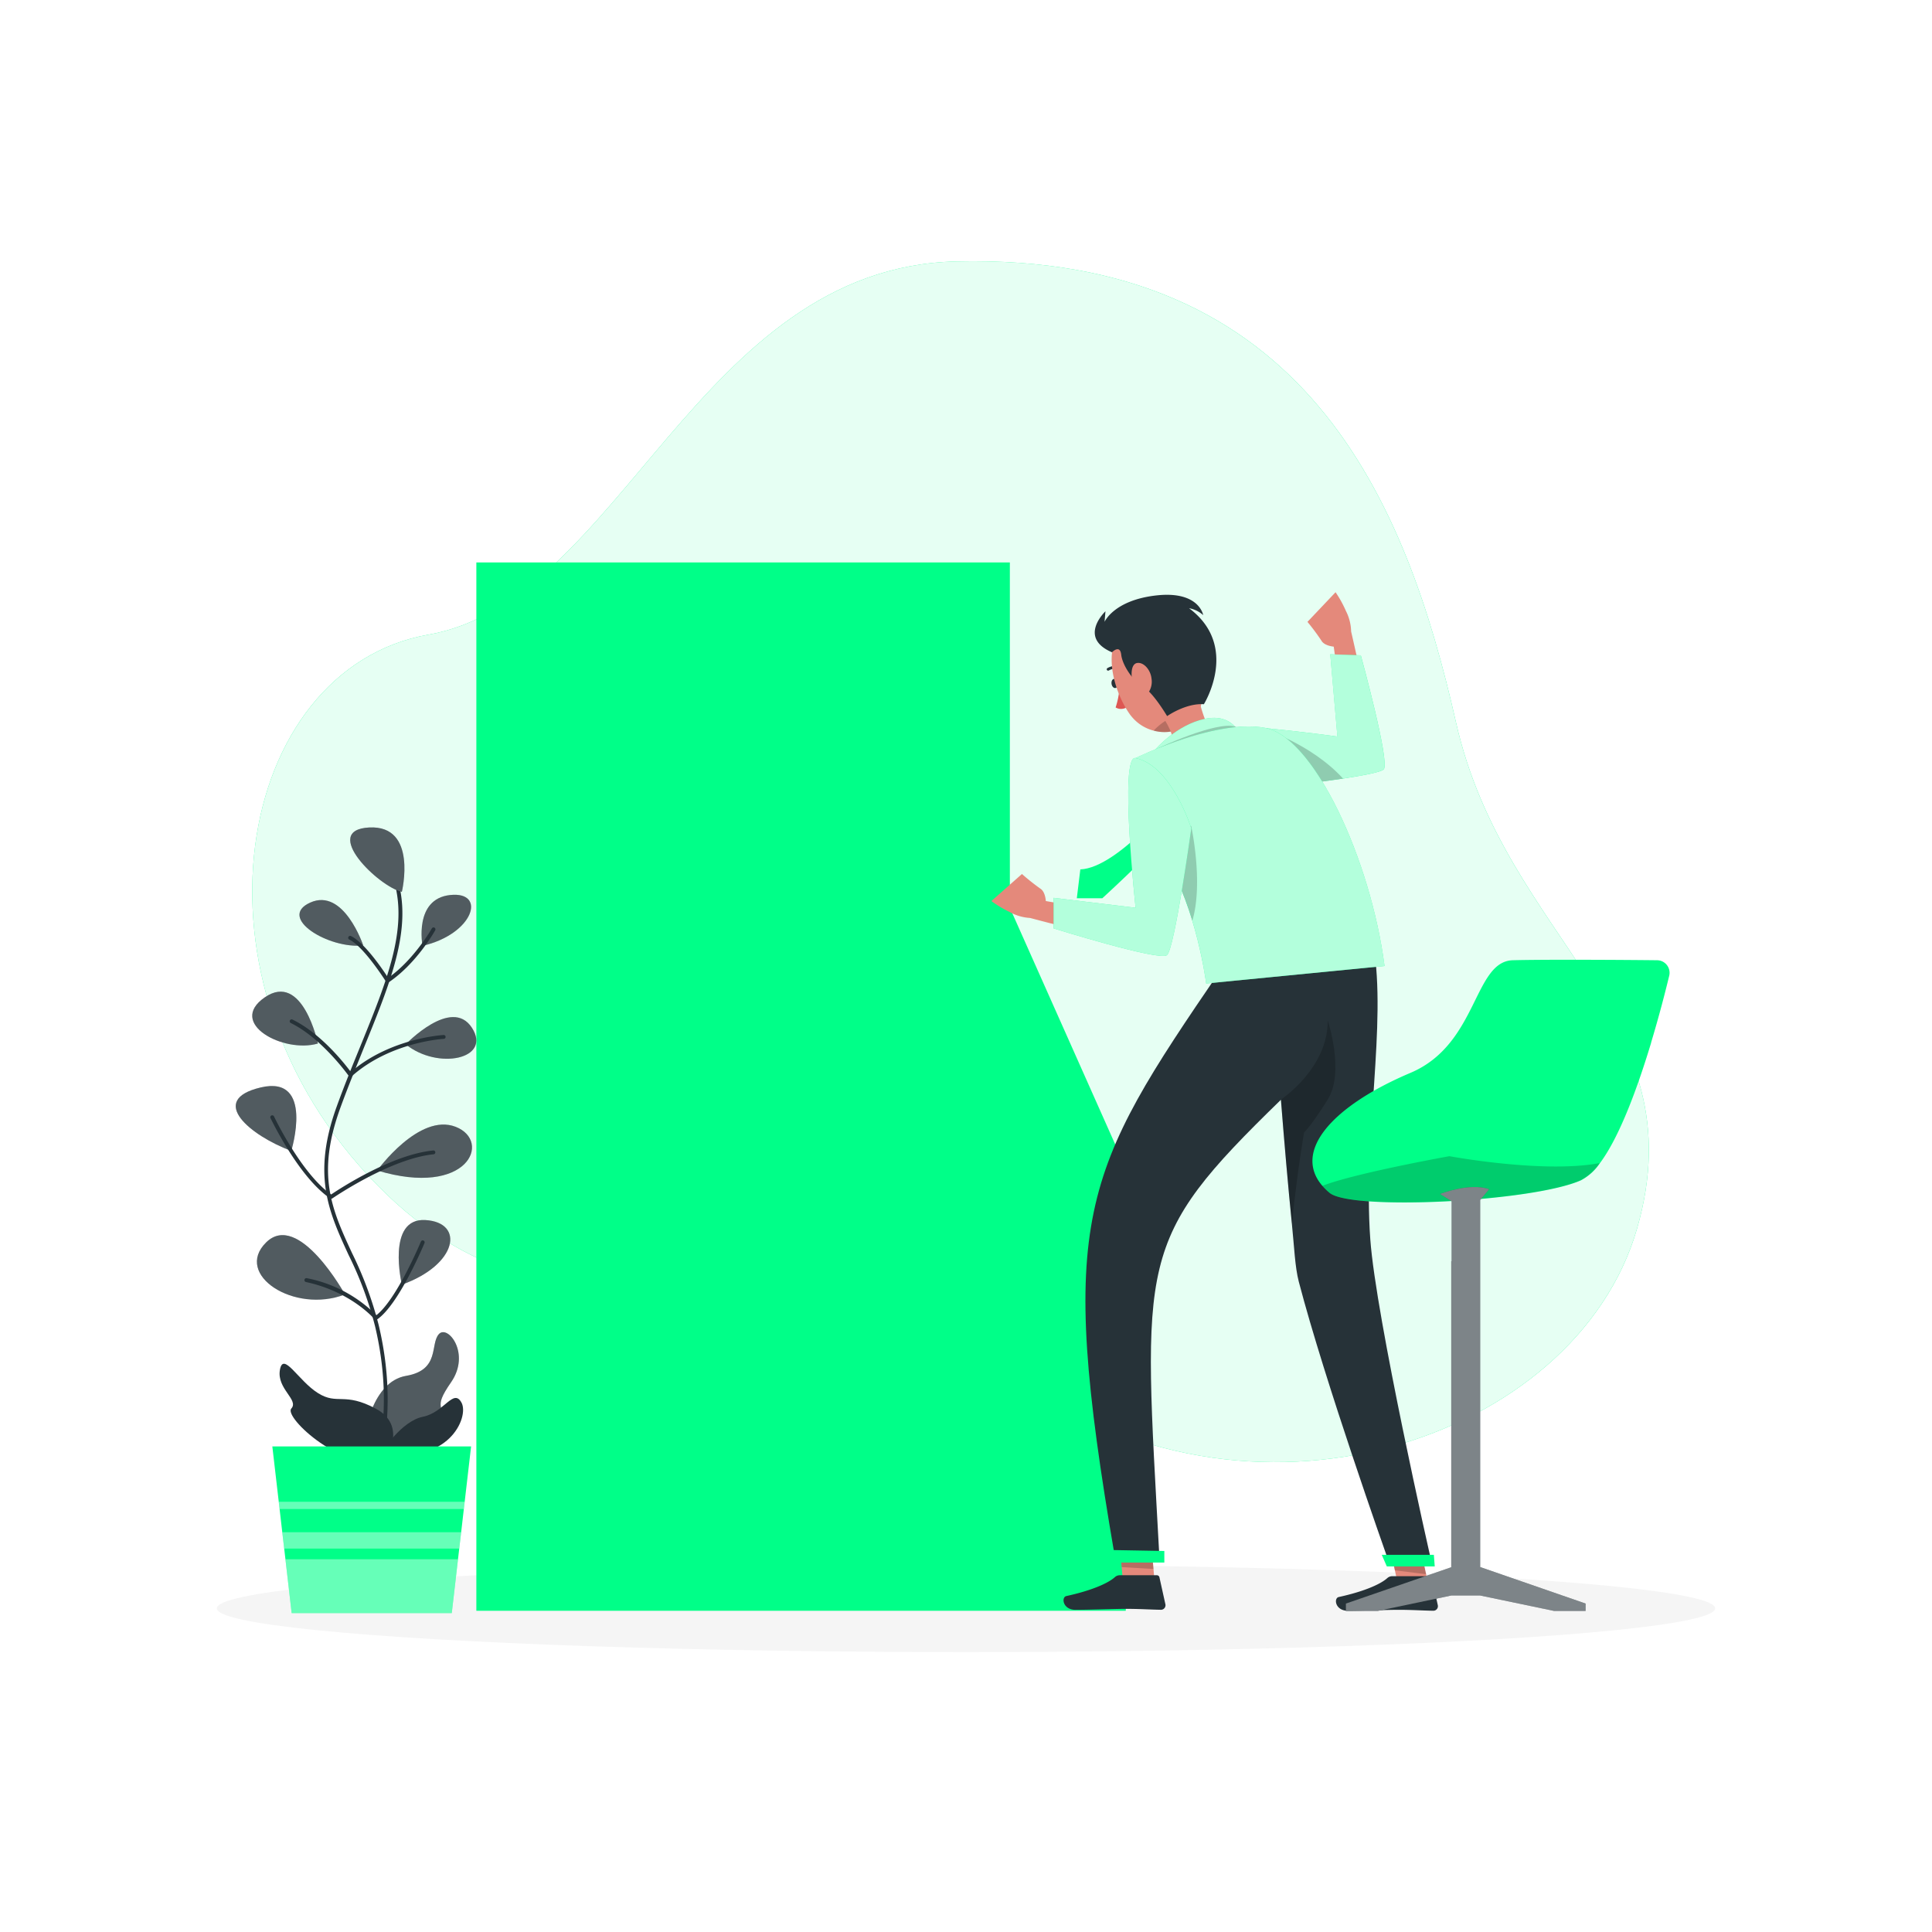 <svg class="animated" id="freepik_stories-slot-machine" xmlns="http://www.w3.org/2000/svg" viewBox="0 0 500 500" version="1.1" xmlns:xlink="http://www.w3.org/1999/xlink" xmlns:svgjs="http://svgjs.com/svgjs"><style>svg#freepik_stories-slot-machine:not(.animated) .animable {opacity: 0;}svg#freepik_stories-slot-machine.animated #eld9x2lmz3xaj {animation: 1s 1 forwards cubic-bezier(.36,-0.01,.5,1.38) slideDown;animation-delay: 0s;}svg#freepik_stories-slot-machine.animated #elgetibpnhswv {animation: 1s 1 forwards cubic-bezier(.36,-0.01,.5,1.38) slideDown;animation-delay: 0.014s;opacity: 0}svg#freepik_stories-slot-machine.animated #elney52k8q0i {animation: 1s 1 forwards cubic-bezier(.36,-0.01,.5,1.38) slideDown;animation-delay: 0.028s;opacity: 0}svg#freepik_stories-slot-machine.animated #el6h8843cbp1b {animation: 1s 1 forwards cubic-bezier(.36,-0.01,.5,1.38) slideDown;animation-delay: 0.042s;opacity: 0}svg#freepik_stories-slot-machine.animated #elqryavoq4nm {animation: 1s 1 forwards cubic-bezier(.36,-0.01,.5,1.38) slideDown;animation-delay: 0.056s;opacity: 0}svg#freepik_stories-slot-machine.animated #elqu9j1woh3s {animation: 1s 1 forwards cubic-bezier(.36,-0.01,.5,1.38) slideDown;animation-delay: 0.07s;opacity: 0}svg#freepik_stories-slot-machine.animated #elmuf4ok5yquh {animation: 1s 1 forwards cubic-bezier(.36,-0.01,.5,1.38) slideDown;animation-delay: 0.085s;opacity: 0}svg#freepik_stories-slot-machine.animated #el9jlhipqfzdc {animation: 1s 1 forwards cubic-bezier(.36,-0.01,.5,1.38) slideDown;animation-delay: 0.099s;opacity: 0}svg#freepik_stories-slot-machine.animated #el9eqbns4f1w {animation: 1s 1 forwards cubic-bezier(.36,-0.01,.5,1.38) slideDown;animation-delay: 0.113s;opacity: 0}svg#freepik_stories-slot-machine.animated #elrz7dm6ii8dh {animation: 1s 1 forwards cubic-bezier(.36,-0.01,.5,1.38) slideDown;animation-delay: 0.127s;opacity: 0}svg#freepik_stories-slot-machine.animated #elqaow96s665 {animation: 1s 1 forwards cubic-bezier(.36,-0.01,.5,1.38) slideDown;animation-delay: 0.141s;opacity: 0}svg#freepik_stories-slot-machine.animated #el8r3989lae6b {animation: 1s 1 forwards cubic-bezier(.36,-0.01,.5,1.38) slideDown;animation-delay: 0.155s;opacity: 0}svg#freepik_stories-slot-machine.animated #elcgmpqzqilfo {animation: 1s 1 forwards cubic-bezier(.36,-0.01,.5,1.38) slideDown;animation-delay: 0.169s;opacity: 0}svg#freepik_stories-slot-machine.animated #el7rf1ao7xou4 {animation: 1s 1 forwards cubic-bezier(.36,-0.01,.5,1.38) slideDown;animation-delay: 0.183s;opacity: 0}svg#freepik_stories-slot-machine.animated #elso2cxen7po9 {animation: 1s 1 forwards cubic-bezier(.36,-0.01,.5,1.38) slideDown;animation-delay: 0.197s;opacity: 0}svg#freepik_stories-slot-machine.animated #elcgizyco4tac {animation: 1s 1 forwards cubic-bezier(.36,-0.01,.5,1.38) slideDown;animation-delay: 0.211s;opacity: 0}svg#freepik_stories-slot-machine.animated #elsvh83wva84e {animation: 1s 1 forwards cubic-bezier(.36,-0.01,.5,1.38) slideDown;animation-delay: 0.225s;opacity: 0}svg#freepik_stories-slot-machine.animated #el8hvc15g2zsl {animation: 1s 1 forwards cubic-bezier(.36,-0.01,.5,1.38) slideDown;animation-delay: 0.239s;opacity: 0}svg#freepik_stories-slot-machine.animated #elmhn3d1u17xj {animation: 1s 1 forwards cubic-bezier(.36,-0.01,.5,1.38) slideDown;animation-delay: 0.254s;opacity: 0}svg#freepik_stories-slot-machine.animated #elup2qm6one6 {animation: 1s 1 forwards cubic-bezier(.36,-0.01,.5,1.38) slideDown;animation-delay: 0.268s;opacity: 0}svg#freepik_stories-slot-machine.animated #elxlhivi0gark {animation: 1s 1 forwards cubic-bezier(.36,-0.01,.5,1.38) slideDown;animation-delay: 0.282s;opacity: 0}svg#freepik_stories-slot-machine.animated #eluaupibgdor {animation: 1s 1 forwards cubic-bezier(.36,-0.01,.5,1.38) slideDown;animation-delay: 0.296s;opacity: 0}svg#freepik_stories-slot-machine.animated #el7r09fzqyl7b {animation: 1s 1 forwards cubic-bezier(.36,-0.01,.5,1.38) slideDown;animation-delay: 0.31s;opacity: 0}svg#freepik_stories-slot-machine.animated #elo0w53hdy98l {animation: 1s 1 forwards cubic-bezier(.36,-0.01,.5,1.38) slideDown;animation-delay: 0.324s;opacity: 0}svg#freepik_stories-slot-machine.animated #eluowd494gt09 {animation: 1s 1 forwards cubic-bezier(.36,-0.01,.5,1.38) slideDown;animation-delay: 0.338s;opacity: 0}svg#freepik_stories-slot-machine.animated #elp9thv04804q {animation: 1s 1 forwards cubic-bezier(.36,-0.01,.5,1.38) slideDown;animation-delay: 0.352s;opacity: 0}svg#freepik_stories-slot-machine.animated #elmvwgvo0e0i {animation: 1s 1 forwards cubic-bezier(.36,-0.01,.5,1.38) slideDown;animation-delay: 0.366s;opacity: 0}svg#freepik_stories-slot-machine.animated #eluevudpx9jlj {animation: 1s 1 forwards cubic-bezier(.36,-0.01,.5,1.38) slideDown;animation-delay: 0.38s;opacity: 0}svg#freepik_stories-slot-machine.animated #elleh2ln79u5 {animation: 1s 1 forwards cubic-bezier(.36,-0.01,.5,1.38) slideDown;animation-delay: 0.394s;opacity: 0}svg#freepik_stories-slot-machine.animated #elv5y4b0xrfpr {animation: 1s 1 forwards cubic-bezier(.36,-0.01,.5,1.38) slideDown;animation-delay: 0.408s;opacity: 0}svg#freepik_stories-slot-machine.animated #elva4wfdawd3 {animation: 1s 1 forwards cubic-bezier(.36,-0.01,.5,1.38) slideDown;animation-delay: 0.423s;opacity: 0}svg#freepik_stories-slot-machine.animated #el19nexqe1t6vi {animation: 1s 1 forwards cubic-bezier(.36,-0.01,.5,1.38) slideDown;animation-delay: 0.437s;opacity: 0}svg#freepik_stories-slot-machine.animated #elmvnq22ub9l8 {animation: 1s 1 forwards cubic-bezier(.36,-0.01,.5,1.38) slideDown;animation-delay: 0.451s;opacity: 0}svg#freepik_stories-slot-machine.animated #elipz3rp48j1 {animation: 1s 1 forwards cubic-bezier(.36,-0.01,.5,1.38) slideDown;animation-delay: 0.465s;opacity: 0}svg#freepik_stories-slot-machine.animated #el9pi1jv3gpkd {animation: 1s 1 forwards cubic-bezier(.36,-0.01,.5,1.38) slideDown;animation-delay: 0.479s;opacity: 0}svg#freepik_stories-slot-machine.animated #elw2mz71tlhu {animation: 1s 1 forwards cubic-bezier(.36,-0.01,.5,1.38) slideDown;animation-delay: 0.493s;opacity: 0}svg#freepik_stories-slot-machine.animated #elvqfrl1jxhse {animation: 1s 1 forwards cubic-bezier(.36,-0.01,.5,1.38) slideDown;animation-delay: 0.507s;opacity: 0}svg#freepik_stories-slot-machine.animated #elqjw0e87piaq {animation: 1s 1 forwards cubic-bezier(.36,-0.01,.5,1.38) slideDown;animation-delay: 0.521s;opacity: 0}svg#freepik_stories-slot-machine.animated #els1jq06mmh4i {animation: 1s 1 forwards cubic-bezier(.36,-0.01,.5,1.38) slideDown;animation-delay: 0.535s;opacity: 0}svg#freepik_stories-slot-machine.animated #el09nf02hv1fpo {animation: 1s 1 forwards cubic-bezier(.36,-0.01,.5,1.38) slideDown;animation-delay: 0.549s;opacity: 0}svg#freepik_stories-slot-machine.animated #el8qw8aa81s2r {animation: 1s 1 forwards cubic-bezier(.36,-0.01,.5,1.38) slideDown;animation-delay: 0.563s;opacity: 0}svg#freepik_stories-slot-machine.animated #elu35onyoaeq8 {animation: 1s 1 forwards cubic-bezier(.36,-0.01,.5,1.38) slideDown;animation-delay: 0.577s;opacity: 0}svg#freepik_stories-slot-machine.animated #el17wydblx1azj {animation: 1s 1 forwards cubic-bezier(.36,-0.01,.5,1.38) slideDown;animation-delay: 0.592s;opacity: 0}svg#freepik_stories-slot-machine.animated #elu1tlc4nisbl {animation: 1s 1 forwards cubic-bezier(.36,-0.01,.5,1.38) slideDown;animation-delay: 0.606s;opacity: 0}svg#freepik_stories-slot-machine.animated #el6xyoyp3bj6n {animation: 1s 1 forwards cubic-bezier(.36,-0.01,.5,1.38) slideDown;animation-delay: 0.62s;opacity: 0}svg#freepik_stories-slot-machine.animated #elqxsj8t5cfa {animation: 1s 1 forwards cubic-bezier(.36,-0.01,.5,1.38) slideDown;animation-delay: 0.634s;opacity: 0}svg#freepik_stories-slot-machine.animated #elhlw3d8gfjz {animation: 1s 1 forwards cubic-bezier(.36,-0.01,.5,1.38) slideDown;animation-delay: 0.648s;opacity: 0}svg#freepik_stories-slot-machine.animated #elxsbeyqn9ld {animation: 1s 1 forwards cubic-bezier(.36,-0.01,.5,1.38) slideDown;animation-delay: 0.662s;opacity: 0}svg#freepik_stories-slot-machine.animated #elyl9hqbzamoj {animation: 1s 1 forwards cubic-bezier(.36,-0.01,.5,1.38) slideDown;animation-delay: 0.676s;opacity: 0}svg#freepik_stories-slot-machine.animated #elop9qekdw3u {animation: 1s 1 forwards cubic-bezier(.36,-0.01,.5,1.38) slideDown;animation-delay: 0.69s;opacity: 0}svg#freepik_stories-slot-machine.animated #el0k8afvu9fxrr {animation: 1s 1 forwards cubic-bezier(.36,-0.01,.5,1.38) slideDown;animation-delay: 0.704s;opacity: 0}svg#freepik_stories-slot-machine.animated #elc6wwywj9a5i {animation: 1s 1 forwards cubic-bezier(.36,-0.01,.5,1.38) slideDown;animation-delay: 0.718s;opacity: 0}svg#freepik_stories-slot-machine.animated #elm1scuxug9c {animation: 1s 1 forwards cubic-bezier(.36,-0.01,.5,1.38) slideDown;animation-delay: 0.732s;opacity: 0}svg#freepik_stories-slot-machine.animated #el9hzveuupc3v {animation: 1s 1 forwards cubic-bezier(.36,-0.01,.5,1.38) slideDown;animation-delay: 0.746s;opacity: 0}svg#freepik_stories-slot-machine.animated #elf85wrea29y8 {animation: 1s 1 forwards cubic-bezier(.36,-0.01,.5,1.38) slideDown;animation-delay: 0.761s;opacity: 0}svg#freepik_stories-slot-machine.animated #elphdt34cbcs {animation: 1s 1 forwards cubic-bezier(.36,-0.01,.5,1.38) slideDown;animation-delay: 0.775s;opacity: 0}svg#freepik_stories-slot-machine.animated #el1a2gavaarxn {animation: 1s 1 forwards cubic-bezier(.36,-0.01,.5,1.38) slideDown;animation-delay: 0.789s;opacity: 0}svg#freepik_stories-slot-machine.animated #el3heb0xenjnm {animation: 1s 1 forwards cubic-bezier(.36,-0.01,.5,1.38) slideDown;animation-delay: 0.803s;opacity: 0}svg#freepik_stories-slot-machine.animated #elysq6q6s2jbp {animation: 1s 1 forwards cubic-bezier(.36,-0.01,.5,1.38) slideDown;animation-delay: 0.817s;opacity: 0}svg#freepik_stories-slot-machine.animated #elmllwxq02mio {animation: 1s 1 forwards cubic-bezier(.36,-0.01,.5,1.38) slideDown;animation-delay: 0.831s;opacity: 0}svg#freepik_stories-slot-machine.animated #elzn2imsj6dgc {animation: 1s 1 forwards cubic-bezier(.36,-0.01,.5,1.38) slideDown;animation-delay: 0.845s;opacity: 0}svg#freepik_stories-slot-machine.animated #elha5ygtwxtqv {animation: 1s 1 forwards cubic-bezier(.36,-0.01,.5,1.38) slideDown;animation-delay: 0.859s;opacity: 0}svg#freepik_stories-slot-machine.animated #elrh3185athjp {animation: 1s 1 forwards cubic-bezier(.36,-0.01,.5,1.38) slideDown;animation-delay: 0.873s;opacity: 0}svg#freepik_stories-slot-machine.animated #elsd2vtutervf {animation: 1s 1 forwards cubic-bezier(.36,-0.01,.5,1.38) slideDown;animation-delay: 0.887s;opacity: 0}svg#freepik_stories-slot-machine.animated #elae92b1me5ad {animation: 1s 1 forwards cubic-bezier(.36,-0.01,.5,1.38) slideDown;animation-delay: 0.901s;opacity: 0}svg#freepik_stories-slot-machine.animated #elb9761xqw3a {animation: 1s 1 forwards cubic-bezier(.36,-0.01,.5,1.38) slideDown;animation-delay: 0.915s;opacity: 0}svg#freepik_stories-slot-machine.animated #elxf1sbm55rs {animation: 1s 1 forwards cubic-bezier(.36,-0.01,.5,1.38) slideDown;animation-delay: 0.93s;opacity: 0}svg#freepik_stories-slot-machine.animated #elxmcovd6zsdb {animation: 1s 1 forwards cubic-bezier(.36,-0.01,.5,1.38) slideDown;animation-delay: 0.944s;opacity: 0}svg#freepik_stories-slot-machine.animated #elh3iqtj2usi {animation: 1s 1 forwards cubic-bezier(.36,-0.01,.5,1.38) slideDown;animation-delay: 0.958s;opacity: 0}svg#freepik_stories-slot-machine.animated #elo0i243b9u9c {animation: 1s 1 forwards cubic-bezier(.36,-0.01,.5,1.38) slideDown;animation-delay: 0.972s;opacity: 0}svg#freepik_stories-slot-machine.animated #ell0sfoc6ru5d {animation: 1s 1 forwards cubic-bezier(.36,-0.01,.5,1.38) slideDown;animation-delay: 0.986s;opacity: 0}svg#freepik_stories-slot-machine.animated #freepik--slot-machine--inject-133 {animation: 1s 1 forwards cubic-bezier(.36,-0.01,.5,1.38) slideDown,1.5s Infinite  linear floating;animation-delay: 0s,1s;}            @keyframes slideDown {                0% {                    opacity: 0;                    transform: translateY(-30px);                }                100% {                    opacity: 1;                    transform: translateY(0);                }            }                    @keyframes floating {                0% {                    opacity: 1;                    transform: translateY(0px);                }                50% {                    transform: translateY(-10px);                }                100% {                    opacity: 1;                    transform: translateY(0px);                }            }        </style><g id="freepik--background-simple--inject-133" class="animable" style="transform-origin: 246.001px 223.004px;"><path d="M247.5,67.66C338.17,65.52,364,130.39,376.82,187s62.65,76.33,46.83,131S323.13,401.43,261.44,355.6s-111.56,4.27-163.77-48.87S61.11,173,110.91,164.24,180.55,69.25,247.5,67.66Z" style="fill: rgb(0, 255, 136); transform-origin: 246.001px 223.004px;" id="elxa4pdbrqzhe" class="animable"></path><g id="elmytw8iup8n"><path d="M247.5,67.66C338.17,65.52,364,130.39,376.82,187s62.65,76.33,46.83,131S323.13,401.43,261.44,355.6s-111.56,4.27-163.77-48.87S61.11,173,110.91,164.24,180.55,69.25,247.5,67.66Z" style="fill: rgb(255, 255, 255); opacity: 0.9; transform-origin: 246.001px 223.004px;" class="animable"></path></g></g><g id="freepik--Shadow--inject-133" class="animable" style="transform-origin: 250px 416.24px;"><ellipse id="freepik--path--inject-133" cx="250" cy="416.24" rx="193.89" ry="11.32" style="fill: rgb(245, 245, 245); transform-origin: 250px 416.24px;" class="animable"></ellipse></g><g id="freepik--slot-machine--inject-133" class="animable animator-active" style="transform-origin: 207.315px 269.15px;"><polygon points="261.35 234.93 261.35 145.56 123.28 145.56 123.28 416.87 291.35 416.87 291.35 302.31 261.35 234.93" style="fill: rgb(0, 255, 136); transform-origin: 207.315px 281.215px;" id="eld9x2lmz3xaj" class="animable"></polygon><g id="elgetibpnhswv"><polygon points="291.34 302.31 291.34 416.87 170.75 416.87 157.01 391.52 190.74 371.85 152.31 340.2 181.34 304.47 148.14 275.12 165.95 223.89 139.84 225.62 139.84 173.26 123.28 190.25 123.28 145.56 261.34 145.56 261.34 234.93 291.34 302.31" style="opacity: 0.2; isolation: isolate; transform-origin: 207.31px 281.215px;" class="animable"></polygon></g><g id="elney52k8q0i"><rect x="181.34" y="145.56" width="80" height="89.36" style="fill: rgb(255, 255, 255); opacity: 0.2; isolation: isolate; transform-origin: 221.34px 190.24px;" class="animable"></rect></g><g id="el6h8843cbp1b"><polygon points="181.34 234.93 211.34 302.31 291.35 302.31 261.35 234.93 181.34 234.93" style="fill: rgb(255, 255, 255); opacity: 0.4; isolation: isolate; transform-origin: 236.345px 268.62px;" class="animable"></polygon></g><g id="elqryavoq4nm"><rect x="211.34" y="302.31" width="80" height="114.56" style="fill: rgb(255, 255, 255); opacity: 0.2; isolation: isolate; transform-origin: 251.34px 359.59px;" class="animable"></rect></g><g id="elqu9j1woh3s"><polygon points="240.23 248.81 256.45 286.4 274.52 286.4 256.45 248.81 240.23 248.81" style="opacity: 0.3; isolation: isolate; transform-origin: 257.375px 267.605px;" class="animable"></polygon></g><path d="M269.77,264.56c-3.29-8-8.17-12.66-13.51-14.86h-14l16,35.85h14C273.83,280.29,272.76,271.8,269.77,264.56Z" style="fill: rgb(0, 255, 136); transform-origin: 257.62px 267.625px;" id="elmuf4ok5yquh" class="animable"></path><g id="el9jlhipqfzdc"><path d="M272.22,285.55h-14l-16-35.85h14a20.21,20.21,0,0,1,3.16,1.64,25.69,25.69,0,0,1,8.9,10.13,34,34,0,0,1,1.45,3.09,43.08,43.08,0,0,1,3.09,12.61A23.1,23.1,0,0,1,272.22,285.55Z" style="fill: rgb(255, 255, 255); opacity: 0.7; isolation: isolate; transform-origin: 257.592px 267.625px;" class="animable"></path></g><g id="el9eqbns4f1w"><path d="M258.22,285.55l-16-35.85c5.34,2.2,10.22,6.9,13.51,14.86C258.76,271.8,259.83,280.29,258.22,285.55Z" style="opacity: 0.1; isolation: isolate; transform-origin: 250.593px 267.625px;" class="animable"></path></g><g id="elrz7dm6ii8dh"><path d="M264.45,264.07c-.13.59-3.3-3.62-4.39-4.26s-.49,4.86-2.45,2.51a21.59,21.59,0,0,0-4.64-4c-2.78-4-4.84-4.94-4.84-4.94.69-1.94,2.74-.7,3.79-1s.27-2,1.72-1.34,3,2.81,3.73,1.34c.26-.54,1.1-.86,2.05-1a25.69,25.69,0,0,1,8.9,10.13,45.09,45.09,0,0,1-3.87-3.16C263.4,257.22,264.58,263.48,264.45,264.07Z" style="fill: rgb(0, 255, 136); opacity: 0.4; transform-origin: 258.225px 257.508px;" class="animable"></path></g><g id="elqaow96s665"><path d="M272.22,285.55H258.7a48.63,48.63,0,0,0,.27-8.35s3.32-1.85,3.48-1.32.13,2.5,1.26,2.24,3.17-2.31,3.34-1.16.32,4.46,1.89,3.4,2.61-4.56,3.92-3.19A23.1,23.1,0,0,1,272.22,285.55Z" style="fill: rgb(0, 255, 136); opacity: 0.4; transform-origin: 265.846px 280.667px;" class="animable"></path></g><g id="el8r3989lae6b"><polygon points="220.23 248.81 236.45 286.4 254.52 286.4 236.45 248.81 220.23 248.81" style="opacity: 0.3; isolation: isolate; transform-origin: 237.375px 267.605px;" class="animable"></polygon></g><path d="M249.77,264.56c-3.29-8-8.17-12.66-13.51-14.86h-14l16,35.85h14C253.83,280.29,252.76,271.8,249.77,264.56Z" style="fill: rgb(0, 255, 136); transform-origin: 237.62px 267.625px;" id="elcgmpqzqilfo" class="animable"></path><g id="el7rf1ao7xou4"><path d="M249.77,264.56c-3.29-8-8.17-12.66-13.51-14.86h-14l16,35.85h14C253.83,280.29,252.76,271.8,249.77,264.56Z" style="fill: rgb(255, 255, 255); opacity: 0.7; isolation: isolate; transform-origin: 237.62px 267.625px;" class="animable"></path></g><g id="elso2cxen7po9"><path d="M238.22,285.55l-16-35.85c5.34,2.2,10.22,6.9,13.51,14.86C238.76,271.8,239.83,280.29,238.22,285.55Z" style="opacity: 0.1; isolation: isolate; transform-origin: 230.593px 267.625px;" class="animable"></path></g><polygon points="240.06 258.31 246.85 263.67 244.8 269.52 237.61 263.91 240.06 258.31" style="fill: rgb(0, 255, 136); transform-origin: 242.23px 263.915px;" id="elcgizyco4tac" class="animable"></polygon><path d="M228.25,249.7a6.43,6.43,0,0,0,5.61,2.68c3.69-.27.92-2.68.92-2.68Z" style="fill: rgb(0, 255, 136); transform-origin: 232.014px 251.046px;" id="elsvh83wva84e" class="animable"></path><polygon points="242.82 285.55 242.23 282.31 244.41 282.31 245.86 283.93 247.44 283.93 248.76 282.31 251.34 282.31 249.94 285.55 242.82 285.55" style="fill: rgb(0, 255, 136); transform-origin: 246.785px 283.93px;" id="el8hvc15g2zsl" class="animable"></polygon><g id="elmhn3d1u17xj"><polygon points="200.23 248.81 216.45 286.4 234.52 286.4 216.45 248.81 200.23 248.81" style="opacity: 0.3; isolation: isolate; transform-origin: 217.375px 267.605px;" class="animable"></polygon></g><path d="M229.77,264.56c-3.29-8-8.17-12.66-13.51-14.86h-14l16,35.85h14C233.83,280.29,232.76,271.8,229.77,264.56Z" style="fill: rgb(0, 255, 136); transform-origin: 217.62px 267.625px;" id="elup2qm6one6" class="animable"></path><g id="elxlhivi0gark"><path d="M229.77,264.56c-3.29-8-8.17-12.66-13.51-14.86h-14l16,35.85h14C233.83,280.29,232.76,271.8,229.77,264.56Z" style="fill: rgb(255, 255, 255); opacity: 0.7; isolation: isolate; transform-origin: 217.62px 267.625px;" class="animable"></path></g><g id="eluaupibgdor"><path d="M218.22,285.55l-16-35.85c5.34,2.2,10.22,6.9,13.51,14.86C218.76,271.8,219.83,280.29,218.22,285.55Z" style="opacity: 0.1; isolation: isolate; transform-origin: 210.593px 267.625px;" class="animable"></path></g><polygon points="220.06 258.31 226.85 263.67 224.8 269.52 217.61 263.91 220.06 258.31" style="fill: rgb(0, 255, 136); transform-origin: 222.23px 263.915px;" id="el7r09fzqyl7b" class="animable"></polygon><path d="M208.25,249.7a6.43,6.43,0,0,0,5.61,2.68c3.69-.27.92-2.68.92-2.68Z" style="fill: rgb(0, 255, 136); transform-origin: 212.014px 251.046px;" id="elo0w53hdy98l" class="animable"></path><polygon points="222.82 285.55 222.23 282.31 224.41 282.31 225.86 283.93 227.44 283.93 228.76 282.31 231.34 282.31 229.94 285.55 222.82 285.55" style="fill: rgb(0, 255, 136); transform-origin: 226.785px 283.93px;" id="eluowd494gt09" class="animable"></polygon><polygon points="232.97 290.88 264.85 290.88 268.25 296.81 235.81 296.81 232.97 290.88" style="fill: rgb(0, 255, 136); transform-origin: 250.61px 293.845px;" id="elp9thv04804q" class="animable"></polygon><polygon points="190.74 238.4 193.77 244.33 212.36 244.33 209.33 238.4 190.74 238.4" style="fill: rgb(0, 255, 136); transform-origin: 201.55px 241.365px;" id="elmvwgvo0e0i" class="animable"></polygon><g id="eluevudpx9jlj"><rect x="189.09" y="170.68" width="65.43" height="45.49" style="fill: rgb(255, 255, 255); opacity: 0.3; isolation: isolate; transform-origin: 221.805px 193.425px;" class="animable"></rect></g><g id="elleh2ln79u5"><rect x="205.11" y="155.45" width="35.12" height="5.93" style="opacity: 0.4; isolation: isolate; transform-origin: 222.67px 158.415px;" class="animable"></rect></g><g id="elv5y4b0xrfpr"><rect x="195.14" y="175.82" width="5.41" height="5.41" style="opacity: 0.1; isolation: isolate; transform-origin: 197.845px 178.525px;" class="animable"></rect></g><g id="elva4wfdawd3"><rect x="195.14" y="186.1" width="5.41" height="5.41" style="opacity: 0.1; isolation: isolate; transform-origin: 197.845px 188.805px; transform: rotate(45deg);" class="animable"></rect></g><g id="el19nexqe1t6vi"><path d="M200.75,199.09a2.9,2.9,0,1,1-2.9-2.9A2.9,2.9,0,0,1,200.75,199.09Z" style="opacity: 0.1; isolation: isolate; transform-origin: 197.85px 199.09px;" class="animable"></path></g><g id="elmvnq22ub9l8"><rect x="194.39" y="207.2" width="6.91" height="4.35" style="opacity: 0.1; isolation: isolate; transform-origin: 197.845px 209.375px;" class="animable"></rect></g><g id="elipz3rp48j1"><rect x="205.64" y="177.66" width="40.62" height="0.86" style="opacity: 0.1; isolation: isolate; transform-origin: 225.95px 178.09px;" class="animable"></rect></g><g id="el9pi1jv3gpkd"><rect x="205.64" y="188.38" width="40.62" height="0.86" style="opacity: 0.1; isolation: isolate; transform-origin: 225.95px 188.81px;" class="animable"></rect></g><g id="elw2mz71tlhu"><rect x="205.64" y="198.09" width="40.62" height="0.86" style="opacity: 0.1; isolation: isolate; transform-origin: 225.95px 198.52px;" class="animable"></rect></g><g id="elvqfrl1jxhse"><rect x="205.64" y="208.8" width="40.62" height="0.86" style="opacity: 0.1; isolation: isolate; transform-origin: 225.95px 209.23px;" class="animable"></rect></g><rect x="123.28" y="121.43" width="151.23" height="24.13" style="fill: rgb(0, 255, 136); transform-origin: 198.895px 133.495px;" id="elqjw0e87piaq" class="animable"></rect><g id="els1jq06mmh4i"><rect x="190.74" y="121.43" width="83.78" height="24.13" style="fill: rgb(255, 255, 255); opacity: 0.3; isolation: isolate; transform-origin: 232.63px 133.495px;" class="animable"></rect></g><g id="el09nf02hv1fpo"><rect x="223.56" y="94.61" width="18.13" height="77.78" style="fill: rgb(255, 255, 255); opacity: 0.7; isolation: isolate; transform-origin: 232.625px 133.5px; transform: rotate(90deg);" class="animable"></rect></g><path d="M199.19,136.76l.39-1.21a2.71,2.71,0,0,0,1.95.93c.92,0,1.31-.47,1.31-1.1,0-1.81-3.52-.62-3.52-3.74a2.28,2.28,0,0,1,2.39-2.5,3,3,0,0,1,2,.74l-.35,1.21a2.64,2.64,0,0,0-1.63-.66c-.92,0-1.29.5-1.29,1.14,0,1.79,3.51.62,3.51,3.71a2.29,2.29,0,0,1-2.39,2.49A3.15,3.15,0,0,1,199.19,136.76Z" style="fill: rgb(0, 255, 136); transform-origin: 201.574px 133.455px;" id="el8qw8aa81s2r" class="animable"></path><path d="M205,129.26h1.1v7.07h3.1v1.32H205Z" style="fill: rgb(0, 255, 136); transform-origin: 207.1px 133.455px;" id="elu35onyoaeq8" class="animable"></path><path d="M209.55,133.45c0-2.48,1.35-4.31,3.18-4.31s3.19,1.82,3.19,4.31-1.35,4.32-3.19,4.32S209.55,135.94,209.55,133.45Zm5.26,0c0-1.71-.88-2.95-2.08-2.95s-2.08,1.24-2.08,2.95.89,3,2.08,3S214.81,135.17,214.81,133.45Z" style="fill: rgb(0, 255, 136); transform-origin: 212.735px 133.455px;" id="el17wydblx1azj" class="animable"></path><path d="M218.21,130.57h-2v-1.31h5v1.31h-2v7.08h-1.1Z" style="fill: rgb(0, 255, 136); transform-origin: 218.71px 133.455px;" id="elu1tlc4nisbl" class="animable"></path><path d="M229.87,137.65v-5.56l-1.94,4.6h-.49l-2-4.53v5.49h-1v-8.39h.91l2.35,5.56,2.31-5.56h.9v8.39Z" style="fill: rgb(0, 255, 136); transform-origin: 227.675px 133.455px;" id="el6xyoyp3bj6n" class="animable"></path><path d="M236.35,135.71h-3l-.58,1.94h-1.14l2.67-8.39h1.08l2.67,8.39h-1.15Zm-.37-1.23-1.11-3.67-1.11,3.67Z" style="fill: rgb(0, 255, 136); transform-origin: 234.84px 133.455px;" id="elqxsj8t5cfa" class="animable"></path><path d="M238.34,133.45c0-2.5,1.35-4.31,3.17-4.31a2.68,2.68,0,0,1,2.34,1.4l-.71,1a1.87,1.87,0,0,0-1.58-1c-1.23,0-2.11,1.23-2.11,2.95s.88,3,2.11,3a1.85,1.85,0,0,0,1.58-1l.71,1a2.69,2.69,0,0,1-2.35,1.4C239.69,137.77,238.34,136,238.34,133.45Z" style="fill: rgb(0, 255, 136); transform-origin: 241.095px 133.515px;" id="elhlw3d8gfjz" class="animable"></path><path d="M250.17,129.26v8.39h-1.1v-3.6H246v3.6h-1.1v-8.39H246v3.46h3.06v-3.46Z" style="fill: rgb(0, 255, 136); transform-origin: 247.535px 133.455px;" id="elxsbeyqn9ld" class="animable"></path><path d="M251.76,129.26h1.1v8.39h-1.1Z" style="fill: rgb(0, 255, 136); transform-origin: 252.31px 133.455px;" id="elyl9hqbzamoj" class="animable"></path><path d="M259.72,129.26v8.39h-.91L255.55,132v5.68h-1.09v-8.39h.9l3.26,5.68v-5.68Z" style="fill: rgb(0, 255, 136); transform-origin: 257.09px 133.47px;" id="elop9qekdw3u" class="animable"></path><path d="M265.75,136.34v1.31h-4.44v-8.39h4.32v1.3h-3.22v2.19h2.86V134h-2.86v2.31Z" style="fill: rgb(0, 255, 136); transform-origin: 263.53px 133.455px;" id="el0k8afvu9fxrr" class="animable"></path><g id="elc6wwywj9a5i"><polygon points="181.34 145.56 190.74 155.45 261.48 155.45 261.48 145.56 181.34 145.56" style="opacity: 0.2; isolation: isolate; transform-origin: 221.41px 150.505px;" class="animable"></polygon></g><g id="elm1scuxug9c"><g style="opacity: 0.2; isolation: isolate; transform-origin: 255.17px 351.53px;" class="animable"><path d="M273.47,383.53h-36.6v-64h36.6Zm-35.6-1h34.6v-62h-34.6Z" id="elccy7ipbjl8w" class="animable" style="transform-origin: 255.17px 351.53px;"></path></g></g><g id="el9hzveuupc3v"><polygon points="123.28 199.09 134.3 189.23 134.3 236.55 153.29 234.93 138.28 278.49 165.94 306.57 140.25 342.97 173.92 370.66 145.77 386.88 160.41 416.87 123.28 416.87 123.28 199.09" style="fill: rgb(255, 255, 255); opacity: 0.2; isolation: isolate; transform-origin: 148.6px 303.05px;" class="animable"></polygon></g><path d="M163.91,250.47h-6c-8.56,0-15.51,13.76-15.51,30.74S149.35,312,157.91,312h6c8.57,0,15.51-13.76,15.51-30.75S172.48,250.47,163.91,250.47Z" style="fill: rgb(38, 50, 56); transform-origin: 160.91px 281.235px;" id="elf85wrea29y8" class="animable"></path><g id="elphdt34cbcs"><ellipse cx="157.91" cy="281.21" rx="15.51" ry="30.75" style="fill: rgb(255, 255, 255); opacity: 0.2; isolation: isolate; transform-origin: 157.91px 281.21px;" class="animable"></ellipse></g><path d="M155.36,263.54h-3.45c-4.92,0-8.91,7.91-8.91,17.67s4,17.67,8.91,17.67h3.45c4.92,0,8.92-7.91,8.92-17.67S160.28,263.54,155.36,263.54Z" style="fill: rgb(38, 50, 56); transform-origin: 153.64px 281.21px;" id="el1a2gavaarxn" class="animable"></path><g id="el3heb0xenjnm"><ellipse cx="151.91" cy="281.21" rx="8.91" ry="17.67" style="fill: rgb(255, 255, 255); opacity: 0.3; isolation: isolate; transform-origin: 151.91px 281.21px;" class="animable"></ellipse></g><path d="M150.47,270.53h-2.08c-3,0-5.39,4.78-5.39,10.68s2.41,10.68,5.39,10.68h2.08c3,0,5.39-4.78,5.39-10.68S153.45,270.53,150.47,270.53Z" style="fill: rgb(38, 50, 56); transform-origin: 149.43px 281.21px;" id="elysq6q6s2jbp" class="animable"></path><g id="elmllwxq02mio"><path d="M153.77,281.21c0,5.9-2.41,10.68-5.38,10.68S143,287.11,143,281.21s2.41-10.68,5.39-10.68S153.77,275.31,153.77,281.21Z" style="fill: rgb(255, 255, 255); opacity: 0.2; isolation: isolate; transform-origin: 148.385px 281.21px;" class="animable"></path></g><path d="M149.15,280.6a3.83,3.83,0,0,0-.91-2.77h-3.33V200.15a4.85,4.85,0,1,0-4.62,0v82.52a2.31,2.31,0,0,0,4.5.71h3.45A3.86,3.86,0,0,0,149.15,280.6Z" style="fill: rgb(38, 50, 56); transform-origin: 143.455px 237.995px;" id="elzn2imsj6dgc" class="animable"></path><path d="M245.11,244.86a.47.47,0,0,1-.28-.09,22.54,22.54,0,0,0-2.36-1.47.5.5,0,0,1-.22-.67.5.5,0,0,1,.67-.22A20.47,20.47,0,0,1,245.4,244a.5.5,0,0,1,.12.69A.5.5,0,0,1,245.11,244.86Z" style="fill: rgb(255, 255, 255); transform-origin: 243.903px 243.609px;" id="elha5ygtwxtqv" class="animable"></path><path d="M262.05,271.45a.5.5,0,0,1-.49-.39c-2.81-12.69-9.4-20.35-14.44-24.53a.51.51,0,0,1-.06-.71.49.49,0,0,1,.7-.06c5.16,4.29,11.9,12.12,14.78,25.08a.5.5,0,0,1-.38.6Z" style="fill: rgb(255, 255, 255); transform-origin: 254.748px 258.545px;" id="elrh3185athjp" class="animable"></path><path d="M263.21,279.29a.5.5,0,0,1-.5-.46c-.11-1.43-.27-2.85-.48-4.23a.49.49,0,0,1,.41-.57.5.5,0,0,1,.57.42c.22,1.4.38,2.85.5,4.3a.52.52,0,0,1-.46.54Z" style="fill: rgb(255, 255, 255); transform-origin: 262.966px 276.657px;" id="elsd2vtutervf" class="animable"></path><path d="M251.19,240.14a.49.49,0,0,1-.32-.12,28.91,28.91,0,0,0-2.35-1.77.5.5,0,0,1,.54-.84,29.35,29.35,0,0,1,2.45,1.84.51.51,0,0,1,.06.71A.48.48,0,0,1,251.19,240.14Z" style="fill: rgb(255, 255, 255); transform-origin: 249.999px 238.742px;" id="elae92b1me5ad" class="animable"></path><path d="M260.59,250.7a.48.48,0,0,1-.41-.23,48.65,48.65,0,0,0-5.53-6.92.5.5,0,1,1,.72-.69,49.34,49.34,0,0,1,5.64,7.06.5.5,0,0,1-.14.69A.49.49,0,0,1,260.59,250.7Z" style="fill: rgb(255, 255, 255); transform-origin: 257.788px 246.689px;" id="elb9761xqw3a" class="animable"></path><path d="M266.76,264.09a.51.51,0,0,1-.49-.36,47.65,47.65,0,0,0-4.74-11.09.5.5,0,0,1,.17-.68.51.51,0,0,1,.69.18,49.61,49.61,0,0,1,4.85,11.31.5.5,0,0,1-.35.62A.3.3,0,0,1,266.76,264.09Z" style="fill: rgb(255, 255, 255); transform-origin: 264.36px 257.992px;" id="elxf1sbm55rs" class="animable"></path><path d="M268.31,271.81a.5.5,0,0,1-.5-.44,49.41,49.41,0,0,0-.9-5.17.5.5,0,0,1,1-.22c.39,1.72.7,3.49.92,5.27a.5.5,0,0,1-.44.56Z" style="fill: rgb(255, 255, 255); transform-origin: 267.866px 268.694px;" id="elxmcovd6zsdb" class="animable"></path><path d="M263,245.73a.52.52,0,0,1-.38-.17,26.23,26.23,0,0,0-1.81-1.94.48.48,0,0,1,0-.7.5.5,0,0,1,.71,0,25.79,25.79,0,0,1,1.89,2,.5.5,0,0,1-.06.7A.49.49,0,0,1,263,245.73Z" style="fill: rgb(255, 255, 255); transform-origin: 262.092px 244.252px;" id="elh3iqtj2usi" class="animable"></path><path d="M273.73,267.91a.5.5,0,0,1-.49-.4A50,50,0,0,0,264,247.22a.5.5,0,0,1,.79-.61,50.87,50.87,0,0,1,9.43,20.7.51.51,0,0,1-.39.59Z" style="fill: rgb(255, 255, 255); transform-origin: 269.071px 257.175px;" id="elo0i243b9u9c" class="animable"></path><path d="M274.7,275.23a.5.5,0,0,1-.5-.47c-.09-1.46-.24-2.94-.45-4.38a.51.51,0,0,1,.42-.57.51.51,0,0,1,.57.42c.21,1.48.37,3,.46,4.47a.49.49,0,0,1-.47.53Z" style="fill: rgb(255, 255, 255); transform-origin: 274.474px 272.518px;" id="ell0sfoc6ru5d" class="animable"></path></g><g id="freepik--Character--inject-133" class="animable" style="transform-origin: 314.35px 285.07px;"><g id="freepik--group--inject-133" class="animable" style="transform-origin: 314.35px 285.07px;"><path d="M304.66,205.39S289.51,224.6,279.59,225l-.91,7.46,6.61,0s19.95-18.21,21.26-22.39S304.66,205.39,304.66,205.39Z" style="fill: rgb(0, 255, 136); transform-origin: 292.772px 218.925px;" id="el27nv2zkeahk" class="animable"></path><path d="M324.71,201.73s28.77-.78,30.7-3.18-5.74-35.12-5.74-35.12a12.27,12.27,0,0,0-1.35-5.32,28.82,28.82,0,0,0-2.68-4.84l-7.27,7.67a57.67,57.67,0,0,1,3.62,4.87c.75,1.35,3.18,1.54,3.18,1.54s3.57,25.35,2.51,25.57S322.27,191,322.27,191Z" style="fill: rgb(228, 137, 123); transform-origin: 338.996px 177.5px;" id="elxa29c1yz4q9" class="animable"></path><path d="M352.18,169.6l-7.91-.27,1.85,21.29s-10.12-1.43-20-2.29l3.8,15.44c8.87-1,27-3.23,28.2-4.68C359.76,197.17,352.18,169.6,352.18,169.6Z" style="fill: rgb(0, 255, 136); transform-origin: 342.236px 186.55px;" id="elg6crygm043" class="animable"></path><g id="elo9301ufx9q"><path d="M358.11,199.09c-.59.7-5.06,1.57-10.53,2.4-5.93.9-13.05,1.75-17.67,2.28l-3.8-15.44c9.89.86,20,2.29,20,2.29l-1.85-21.29,7.91.27S359.76,197.17,358.11,199.09Z" style="fill: rgb(255, 255, 255); opacity: 0.7; isolation: isolate; transform-origin: 342.227px 186.55px;" class="animable"></path></g><g id="el4vn9jmujxc"><path d="M347.58,201.49c-5.93.9-13.05,1.75-17.67,2.28l-3.8-15.44S339.1,192.23,347.58,201.49Z" style="opacity: 0.2; isolation: isolate; transform-origin: 336.845px 196.05px;" class="animable"></path></g><path d="M289.72,178.09a21.18,21.18,0,0,1-1,5,2.74,2.74,0,0,0,2.88-.05Z" style="fill: rgb(222, 87, 83); transform-origin: 290.16px 180.782px;" id="el9s9yahl5slh" class="animable"></path><path d="M287.67,177c.1.66.54,1.13,1,1.06s.71-.65.61-1.3-.54-1.13-1-1.06S287.57,176.37,287.67,177Z" style="fill: rgb(38, 50, 56); transform-origin: 288.475px 176.88px;" id="elcvcs59zw4l" class="animable"></path><path d="M286.79,173.56a.35.35,0,0,1-.16-.67,4.08,4.08,0,0,1,3.59-.25.35.35,0,1,1-.33.62,3.43,3.43,0,0,0-2.94.27A.45.45,0,0,1,286.79,173.56Z" style="fill: rgb(38, 50, 56); transform-origin: 288.414px 172.949px;" id="elaen1ori8nu" class="animable"></path><path d="M292.34,184.77a9.29,9.29,0,0,0,.72.91,10.84,10.84,0,0,0,5.51,3.41,10.3,10.3,0,0,0,1.64.31,9.94,9.94,0,0,0,8.07-2.75,10.12,10.12,0,0,0,2.21-3.28c2.22-5.14.45-9.38-2-16.78a10.47,10.47,0,0,0-2.52-4.27A10.64,10.64,0,0,0,291,162C285,167.71,288.22,178.87,292.34,184.77Z" style="fill: rgb(228, 137, 123); transform-origin: 299.598px 174.272px;" id="elmu9xvuwavm" class="animable"></path><g id="elrg223s53ys8"><path d="M298.57,189.09a10.3,10.3,0,0,0,1.64.31,9.94,9.94,0,0,0,8.07-2.75,12,12,0,0,0-2.25-2A15.39,15.39,0,0,0,298.57,189.09Z" style="opacity: 0.2; isolation: isolate; transform-origin: 303.425px 187.058px;" class="animable"></path></g><path d="M316.81,192.79c-2.3,4.64-11.51,6.85-11.51,6.85s-6,.64-5.56-1.51c3-1.79,4-3.89,3.87-6.06a9.88,9.88,0,0,0-1.11-3.8,19.37,19.37,0,0,0-1.07-1.94l7.68-12.23C309.76,179.94,311.82,190.33,316.81,192.79Z" style="fill: rgb(228, 137, 123); transform-origin: 308.263px 186.915px;" id="el5k2lb0txix9" class="animable"></path><path d="M311.56,182.25s9.38-15-3.83-24.84a7.49,7.49,0,0,1,3.66,1.78s-1.05-6.32-12.08-5.1-13.45,6.84-13.45,6.84l.23-2.73s-7.23,6.79,1.69,10.61c0,0,2.08-2.14,2.39.62s3.07,6.85,5.66,8.3,6.22,7.6,6.22,7.6S306.85,181.94,311.56,182.25Z" style="fill: rgb(38, 50, 56); transform-origin: 299.057px 169.632px;" id="elssp8t259xf" class="animable"></path><path d="M298,175.55a5,5,0,0,1-1.15,4.16c-1.23,1.2-3-.5-3.65-2.76-.55-2-.61-5.12,1.11-5.37S297.77,173.4,298,175.55Z" style="fill: rgb(228, 137, 123); transform-origin: 295.467px 175.833px;" id="elothfwi7l4ul" class="animable"></path><path d="M299.06,193.9s5.4-6.32,12.75-7.86,9.12,4.21,9.12,4.21Z" style="fill: rgb(0, 255, 136); transform-origin: 309.995px 189.839px;" id="elh2g4ylkq6ts" class="animable"></path><g id="elytl695qfyqr"><path d="M299.06,193.9s5.4-6.32,12.75-7.86,9.12,4.21,9.12,4.21Z" style="fill: rgb(255, 255, 255); opacity: 0.7; isolation: isolate; transform-origin: 309.995px 189.839px;" class="animable"></path></g><g id="el8br5audsdnb"><path d="M319.56,188c-5-1.35-19.85,5.64-19.85,5.64l4.92,2.52S323.66,189.11,319.56,188Z" style="opacity: 0.2; isolation: isolate; transform-origin: 309.924px 191.993px;" class="animable"></path></g><polygon points="298.81 409.42 290.7 410.27 290.29 405.57 289.18 392.78 297.29 391.92 298.52 406.05 298.81 409.42" style="fill: rgb(228, 137, 123); transform-origin: 293.995px 401.095px;" id="el8ln87etsl4n" class="animable"></polygon><polygon points="369.29 408.39 361.43 408.39 361.04 406.62 360.99 406.4 358.55 395.05 358.49 394.82 357.55 390.47 365.42 390.47 369.29 408.39" style="fill: rgb(228, 137, 123); transform-origin: 363.42px 399.43px;" id="el00sfk4v1jn9n" class="animable"></polygon><g id="el68m5qnmfm8e"><polygon points="297.29 391.92 298.52 406.05 290.29 405.57 289.18 392.78 297.29 391.92" style="opacity: 0.2; isolation: isolate; transform-origin: 293.85px 398.985px;" class="animable"></polygon></g><g id="el0vowradiskz"><polygon points="369.06 407.4 369.05 407.4 361 406.4 360.99 406.4 358.61 395.45 358.62 395.45 366.61 396.08 368.99 407.05 369.06 407.4" style="opacity: 0.2; isolation: isolate; transform-origin: 363.835px 401.425px;" class="animable"></polygon></g><path d="M360.34,407.92h9.55a.68.68,0,0,1,.67.54l1.55,7a1.18,1.18,0,0,1-1.15,1.4c-3.09-.05-5.34-.24-9.22-.24-2.39,0-9.6.25-12.9.25s-3.73-3.26-2.38-3.56c6.06-1.32,10.62-3.15,12.56-4.89A1.89,1.89,0,0,1,360.34,407.92Z" style="fill: rgb(38, 50, 56); transform-origin: 358.937px 412.395px;" id="elpiefrzmhsop" class="animable"></path><path d="M289.84,407.67h9.55a.68.68,0,0,1,.67.54l1.55,7a1.18,1.18,0,0,1-1.15,1.4c-3.09-.05-5.34-.24-9.22-.24-2.39,0-9.6.25-12.9.25s-3.73-3.26-2.38-3.56c6.06-1.32,10.62-3.15,12.56-4.89A1.89,1.89,0,0,1,289.84,407.67Z" style="fill: rgb(38, 50, 56); transform-origin: 288.437px 412.145px;" id="el98uwqkxms4d" class="animable"></path><path d="M288.44,402.39l11.6.38c-4.22-77.56-6.19-81.52,31.46-118.15.88,11.08,1.87,22.57,2.84,32.15.61,5.93.79,11.11,1.78,14.91,6.7,25.69,22.82,71.15,22.82,71.15l11.32.51S356.09,341,354.63,320.72c-1.91-26.64,4.31-55.48.78-76.33l-39.55,6.71C280,303.58,273.43,314.92,288.44,402.39Z" style="fill: rgb(38, 50, 56); transform-origin: 325.584px 323.865px;" id="elc4k5nqhe1a" class="animable"></path><g id="elmg4nddp77v8"><path d="M331.5,284.57c.88,11.08,1.87,22.6,2.84,32.18,1.42-13.83,3.16-23.69,3.16-23.69s1.63-1.34,6.11-8.49,0-20.5,0-20.5C343.75,276.47,331.5,284.57,331.5,284.57Z" style="opacity: 0.2; isolation: isolate; transform-origin: 338.551px 290.41px;" class="animable"></path></g><polygon points="287.14 401.14 287.71 404.39 301.33 404.39 301.33 401.39 287.14 401.14" style="fill: rgb(0, 255, 136); transform-origin: 294.235px 402.765px;" id="elwl5bnquztp" class="animable"></polygon><polygon points="357.6 402.39 358.91 405.39 371.31 405.39 371.08 402.39 357.6 402.39" style="fill: rgb(0, 255, 136); transform-origin: 364.455px 403.89px;" id="el2ikde6hytb" class="animable"></polygon><path d="M293.89,196.18s20.91-10.25,33.57-7.8,27.3,34.16,30.86,61.62l-46.16,4.52s-2.5-19.59-10.47-32.13Z" style="fill: rgb(0, 255, 136); transform-origin: 326.105px 221.261px;" id="elsmve4jsgv1g" class="animable"></path><g id="eluceg05tdz5"><path d="M358.32,250l-46.16,4.52a111.81,111.81,0,0,0-3.59-16.23,65.53,65.53,0,0,0-6.88-15.9l-2.23-7.48-5.57-18.73s20.91-10.25,33.57-7.8S354.76,222.54,358.32,250Z" style="fill: rgb(255, 255, 255); opacity: 0.7; isolation: isolate; transform-origin: 326.105px 221.261px;" class="animable"></path></g><g id="elgxgy5pz9lh7"><path d="M308.57,238.29a65.53,65.53,0,0,0-6.88-15.9l-2.23-7.48,8.82-1.14S311.5,228.49,308.57,238.29Z" style="opacity: 0.2; isolation: isolate; transform-origin: 304.631px 226.03px;" class="animable"></path></g><path d="M305.7,213.9s-1.74,28.73-4.2,30.58-34.91-6.91-34.91-6.91a12.4,12.4,0,0,1-5.27-1.53,29.55,29.55,0,0,1-4.75-2.85l7.91-7a58.18,58.18,0,0,0,4.75,3.78c1.32.79,1.43,3.22,1.43,3.22s25.21,4.43,25.47,3.37-1.06-25.45-1.06-25.45Z" style="fill: rgb(228, 137, 123); transform-origin: 281.135px 227.923px;" id="elcbd5h1ua0ic" class="animable"></path><path d="M293.89,196.18c-4.29-.91,0,38.75,0,38.75l-21.22-2.57v7.91S300,248.78,302,247.2s6.31-32.84,6.31-32.84S303.23,198.17,293.89,196.18Z" style="fill: rgb(0, 255, 136); transform-origin: 290.49px 221.78px;" id="el3dc77hwkmem" class="animable"></path><g id="elkyuok0atjkp"><path d="M293.89,196.18c-4.29-.91,0,38.75,0,38.75l-21.22-2.57v7.91S300,248.78,302,247.2s6.31-32.84,6.31-32.84S303.23,198.17,293.89,196.18Z" style="fill: rgb(255, 255, 255); opacity: 0.7; isolation: isolate; transform-origin: 290.49px 221.78px;" class="animable"></path></g></g></g><g id="freepik--Chair--inject-133" class="animable" style="transform-origin: 385.868px 332.643px;"><path d="M432,252.48c-.94,3.91-2.57,10.3-4.69,17.32a.25.25,0,0,0,0,.07c-3.42,11.31-8.1,24.27-13.26,31.16a13.54,13.54,0,0,1-4.89,4.43c-12.5,5.58-59.49,7.9-65.07,3.25a14.79,14.79,0,0,1-1.83-1.78c-7.82-9,2.6-20.74,22.76-29.27,17.52-7.41,16.29-28.88,26.52-29.15,8-.22,28.56-.1,37.35,0A3.25,3.25,0,0,1,432,252.48Z" style="fill: rgb(0, 255, 136); transform-origin: 385.868px 279.791px;" id="el3teydtvijss" class="animable"></path><g id="eleeqgtxkg22q"><path d="M414,301a13.54,13.54,0,0,1-4.89,4.43c-12.5,5.58-59.49,7.9-65.07,3.25a14.79,14.79,0,0,1-1.83-1.78c8.58-3.33,32.89-7.68,32.89-7.68S399.53,303.76,414,301Z" style="opacity: 0.2; isolation: isolate; transform-origin: 378.105px 305.193px;" class="animable"></path></g><path d="M383.07,405.55v-95l2.33-2.8C380.2,306,372.68,309,372.68,309l3,1.89v15.52h-.1v79.19L348.32,415v1.9h8.27l19.07-4H383l19.16,4h8.19V415Z" style="fill: rgb(38, 50, 56); transform-origin: 379.335px 362.051px;" id="elc1pe6w6j4n" class="animable"></path><g id="elb1r63uztzni"><path d="M383.07,405.55v-95l2.33-2.8C380.2,306,372.68,309,372.68,309l3,1.89v15.52h-.1v79.19L348.32,415v1.9h8.27l19.07-4H383l19.16,4h8.19V415Z" style="fill: rgb(255, 255, 255); opacity: 0.4; isolation: isolate; transform-origin: 379.335px 362.051px;" class="animable"></path></g></g><g id="freepik--Plant--inject-133" class="animable" style="transform-origin: 92.14px 315.796px;"><path d="M94.35,371.41s1.89-13.83,10.74-15.34,6.17-8.21,8.48-10.79,8.32,5,3.17,12.44-.94,5.08-3.17,12S93.54,382.88,94.35,371.41Z" style="fill: rgb(38, 50, 56); transform-origin: 106.546px 361.264px;" id="elmavkhq6yb9h" class="animable"></path><g id="el2jnp4pzghg"><path d="M94.35,371.41s1.89-13.83,10.74-15.34,6.17-8.21,8.48-10.79,8.32,5,3.17,12.44-.94,5.08-3.17,12S93.54,382.88,94.35,371.41Z" style="fill: rgb(255, 255, 255); opacity: 0.2; isolation: isolate; transform-origin: 106.546px 361.264px;" class="animable"></path></g><path d="M97.29,380.75l-.18,0a.5.5,0,0,1-.28-.65c0-.14,5.51-14.73.22-36.93a93.07,93.07,0,0,0-6.87-18.46c-5.09-11.07-9.49-20.62-3-38.45,2-5.53,4.12-10.69,6.15-15.67,7.5-18.44,13.43-33,7.16-46.52a.51.51,0,0,1,.25-.66.49.49,0,0,1,.66.24c6.45,13.9.45,28.65-7.15,47.31-2,5-4.12,10.13-6.13,15.64C81.77,304,85.88,313,91.09,324.26A96,96,0,0,1,98,342.91c5.36,22.53-.21,37.37-.27,37.52A.51.51,0,0,1,97.29,380.75Z" style="fill: rgb(38, 50, 56); transform-origin: 94.033px 302.056px;" id="el0yj86r3asu9i" class="animable"></path><path d="M99.83,377.63s5.72-8.62-2.54-13.05-9.9-.86-15-4.05-9-10.9-9.85-6,5,7.75,2.95,10S89.26,381.51,99.83,377.63Z" style="fill: rgb(38, 50, 56); transform-origin: 87.057px 365.61px;" id="el3cd1qmj066x" class="animable"></path><path d="M104,230.81s4.2-17.32-8.46-16.66S98,229.48,104,230.81Z" style="fill: rgb(38, 50, 56); transform-origin: 97.649px 222.471px;" id="el9eulrt4dn4m" class="animable"></path><path d="M94,244.67s-5-15-13.7-11.09S85.13,245.67,94,244.67Z" style="fill: rgb(38, 50, 56); transform-origin: 85.749px 238.842px;" id="el1ay1ozm45ls" class="animable"></path><path d="M109.35,244.78s-2.33-12.14,7.16-13.15S122.63,241.72,109.35,244.78Z" style="fill: rgb(38, 50, 56); transform-origin: 115.509px 238.173px;" id="elagaruk5i8k7" class="animable"></path><path d="M105,270.27s11.85-12.41,17.12-4.3S113.34,277,105,270.27Z" style="fill: rgb(38, 50, 56); transform-origin: 114.136px 268.613px;" id="elz23rllatzf" class="animable"></path><path d="M82.28,270.06s-3.92-18.71-13.75-11.95S73.45,272.67,82.28,270.06Z" style="fill: rgb(38, 50, 56); transform-origin: 73.778px 263.607px;" id="el3xb0a6b484h" class="animable"></path><path d="M75.38,297.85s6.08-19.71-7.9-16.42S65,294,75.38,297.85Z" style="fill: rgb(38, 50, 56); transform-origin: 68.852px 289.455px;" id="el3xhp0m02r4t" class="animable"></path><path d="M97.63,302.92s10.82-15,20.3-11.3S121.08,310,97.63,302.92Z" style="fill: rgb(38, 50, 56); transform-origin: 109.894px 297.928px;" id="el03zm8cpipfzv" class="animable"></path><path d="M89.28,335s-12-21.79-20.42-13.45S76.15,340.07,89.28,335Z" style="fill: rgb(38, 50, 56); transform-origin: 77.884px 328.002px;" id="el65cne5z54as" class="animable"></path><path d="M104,332.47s-4.1-17.32,6.09-16.72S118.47,327.29,104,332.47Z" style="fill: rgb(38, 50, 56); transform-origin: 109.857px 324.102px;" id="elosx0iuasbje" class="animable"></path><g id="elb2d62hu92r6"><g style="opacity: 0.2; isolation: isolate; transform-origin: 92.14px 275.244px;" class="animable"><path d="M104,230.81s4.2-17.32-8.46-16.66S98,229.48,104,230.81Z" style="fill: rgb(255, 255, 255); transform-origin: 97.649px 222.471px;" id="elba3cc0zh7vj" class="animable"></path><path d="M94,244.67s-5-15-13.7-11.09S85.13,245.67,94,244.67Z" style="fill: rgb(255, 255, 255); transform-origin: 85.749px 238.842px;" id="el5dy3cbj95wq" class="animable"></path><path d="M109.35,244.78s-2.33-12.14,7.16-13.15S122.63,241.72,109.35,244.78Z" style="fill: rgb(255, 255, 255); transform-origin: 115.509px 238.173px;" id="el2h56dv8e73" class="animable"></path><path d="M105,270.27s11.85-12.41,17.12-4.3S113.34,277,105,270.27Z" style="fill: rgb(255, 255, 255); transform-origin: 114.136px 268.613px;" id="el47pyt3jc0fw" class="animable"></path><path d="M82.28,270.06s-3.92-18.71-13.75-11.95S73.45,272.67,82.28,270.06Z" style="fill: rgb(255, 255, 255); transform-origin: 73.778px 263.607px;" id="elpdf7bhl66xl" class="animable"></path><path d="M75.38,297.85s6.08-19.71-7.9-16.42S65,294,75.38,297.85Z" style="fill: rgb(255, 255, 255); transform-origin: 68.852px 289.455px;" id="elrhiyavytq8h" class="animable"></path><path d="M97.63,302.92s10.82-15,20.3-11.3S121.08,310,97.63,302.92Z" style="fill: rgb(255, 255, 255); transform-origin: 109.894px 297.928px;" id="elers7johs04r" class="animable"></path><path d="M89.28,335s-12-21.79-20.42-13.45S76.15,340.07,89.28,335Z" style="fill: rgb(255, 255, 255); transform-origin: 77.884px 328.002px;" id="elkequufs4rg" class="animable"></path><path d="M104,332.47s-4.1-17.32,6.09-16.72S118.47,327.29,104,332.47Z" style="fill: rgb(255, 255, 255); transform-origin: 109.857px 324.102px;" id="elak89j5y6flu" class="animable"></path></g></g><path d="M100.31,254.27h-.1a.46.46,0,0,1-.32-.22c-.06-.09-5.65-9-9.5-10.9a.49.49,0,0,1-.22-.67.5.5,0,0,1,.67-.23c3.63,1.8,8.41,8.95,9.62,10.83,6.68-4.68,11.26-12.72,11.3-12.81a.51.51,0,0,1,.68-.19.5.5,0,0,1,.19.68c-.19.36-4.92,8.67-12,13.44A.46.46,0,0,1,100.31,254.27Z" style="fill: rgb(38, 50, 56); transform-origin: 101.404px 247.147px;" id="elsepi4ui9lq" class="animable"></path><path d="M90.61,278.66h0a.49.49,0,0,1-.35-.2c-.07-.1-6.93-9.75-15-13.7a.5.5,0,0,1-.23-.67.49.49,0,0,1,.66-.23c7.44,3.61,13.63,11.57,15.11,13.57,10.24-8.81,23.88-9.56,24-9.57a.49.49,0,0,1,.52.48.5.5,0,0,1-.48.52c-.13,0-13.8.77-23.81,9.68A.53.53,0,0,1,90.61,278.66Z" style="fill: rgb(38, 50, 56); transform-origin: 95.15px 271.237px;" id="el1u732k8shhh" class="animable"></path><path d="M85.73,310.24a.47.47,0,0,1-.28-.09C77.37,304.67,70.33,290,70,289.35a.49.49,0,0,1,.24-.66.5.5,0,0,1,.67.23c.07.15,7,14.73,14.79,20.21,2.19-1.48,15.65-10.32,26.42-11.39a.48.48,0,0,1,.54.44.5.5,0,0,1-.44.55C101,299.85,86.16,310.05,86,310.15A.49.49,0,0,1,85.73,310.24Z" style="fill: rgb(38, 50, 56); transform-origin: 91.307px 299.439px;" id="el3c6rn87u90v" class="animable"></path><path d="M97.29,341.56a.52.52,0,0,1-.38-.17c-.06-.08-6.06-7.1-17.72-9.6a.5.5,0,0,1,.21-1,34.87,34.87,0,0,1,18,9.58c5.27-4.06,11.47-18.9,11.53-19.05a.5.5,0,0,1,.93.38c-.27.65-6.67,15.95-12.25,19.76A.46.46,0,0,1,97.29,341.56Z" style="fill: rgb(38, 50, 56); transform-origin: 94.341px 331.284px;" id="el2twf5uetcf5" class="animable"></path><path d="M99,375.57s4.9-7.8,10.44-8.91,7.92-7.49,10-3.65S115.77,379.56,99,375.57Z" style="fill: rgb(38, 50, 56); transform-origin: 109.424px 369.065px;" id="elu3kxo2pwhzg" class="animable"></path><polygon points="121.92 374.34 120.26 388.65 120.04 390.54 119.35 396.54 118.85 400.78 118.53 403.54 116.92 417.46 75.48 417.46 73.87 403.54 73.55 400.78 73.05 396.54 72.36 390.54 72.14 388.65 70.48 374.34 121.92 374.34" style="fill: rgb(0, 255, 136); transform-origin: 96.2px 395.9px;" id="eldfo1baupmrn" class="animable"></polygon><g id="elkpxukzmabx"><polygon points="119.35 396.54 118.85 400.78 73.55 400.78 73.05 396.54 119.35 396.54" style="fill: rgb(255, 255, 255); opacity: 0.4; isolation: isolate; transform-origin: 96.2px 398.66px;" class="animable"></polygon></g><g id="elsci3i2gjtt"><polygon points="118.53 403.54 116.92 417.46 75.48 417.46 73.87 403.54 118.53 403.54" style="fill: rgb(255, 255, 255); opacity: 0.4; isolation: isolate; transform-origin: 96.2px 410.5px;" class="animable"></polygon></g><g id="elzbut18aotm"><polygon points="120.26 388.65 120.04 390.54 72.36 390.54 72.14 388.65 120.26 388.65" style="fill: rgb(255, 255, 255); opacity: 0.4; isolation: isolate; transform-origin: 96.2px 389.595px;" class="animable"></polygon></g></g><defs>     <filter id="active" height="200%">         <feMorphology in="SourceAlpha" result="DILATED" operator="dilate" radius="2"></feMorphology>                <feFlood flood-color="#32DFEC" flood-opacity="1" result="PINK"></feFlood>        <feComposite in="PINK" in2="DILATED" operator="in" result="OUTLINE"></feComposite>        <feMerge>            <feMergeNode in="OUTLINE"></feMergeNode>            <feMergeNode in="SourceGraphic"></feMergeNode>        </feMerge>    </filter>    <filter id="hover" height="200%">        <feMorphology in="SourceAlpha" result="DILATED" operator="dilate" radius="2"></feMorphology>                <feFlood flood-color="#ff0000" flood-opacity="0.5" result="PINK"></feFlood>        <feComposite in="PINK" in2="DILATED" operator="in" result="OUTLINE"></feComposite>        <feMerge>            <feMergeNode in="OUTLINE"></feMergeNode>            <feMergeNode in="SourceGraphic"></feMergeNode>        </feMerge>            <feColorMatrix type="matrix" values="0   0   0   0   0                0   1   0   0   0                0   0   0   0   0                0   0   0   1   0 "></feColorMatrix>    </filter></defs></svg>